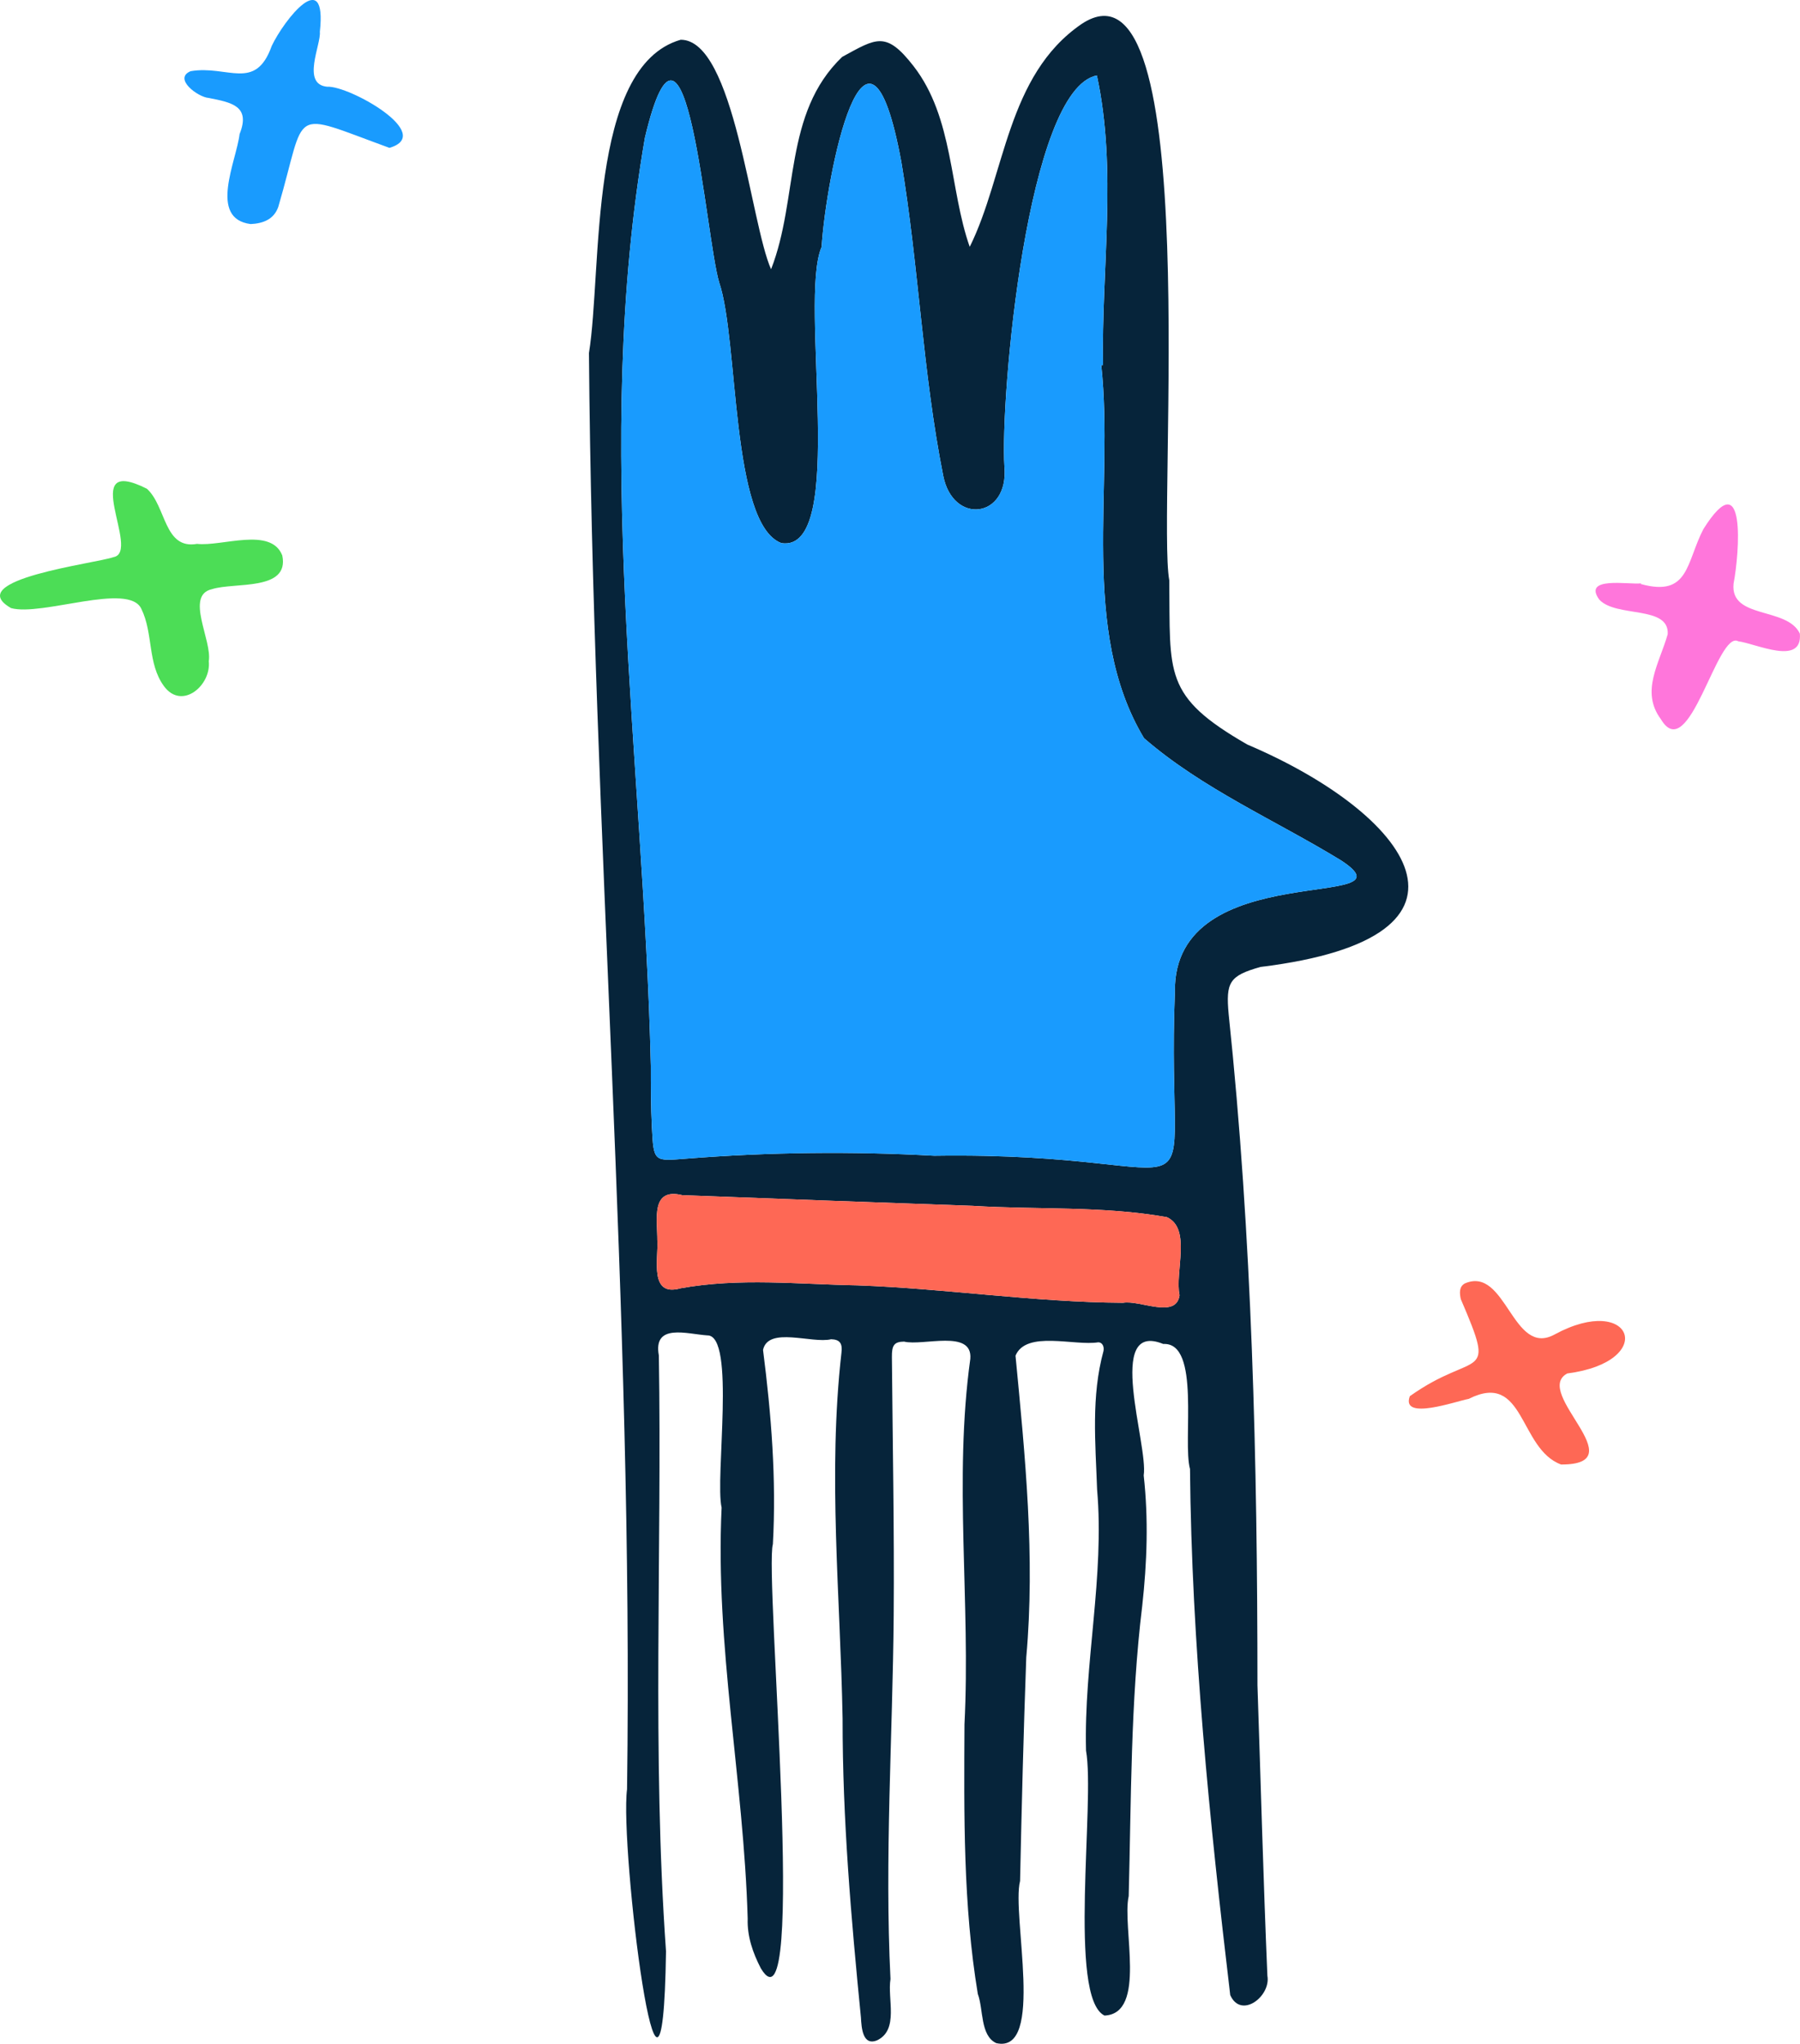 <?xml version="1.0" encoding="UTF-8"?><svg id="Layer_2" xmlns="http://www.w3.org/2000/svg" viewBox="0 0 674.39 765.76"><defs><style>.cls-1{fill:#4cdd56;}.cls-1,.cls-2,.cls-3,.cls-4,.cls-5{fill-rule:evenodd;}.cls-2{fill:#ff76db;}.cls-3{fill:#fe6855;}.cls-4{fill:#199bfe;}.cls-5{fill:#06243a;}</style></defs><g id="hand"><g id="Ink"><path id="inner-stroke" class="cls-5" d="M472.27,362.29c90.96-11.13,55.73-57.52-4.95-83.33-31.69-18.21-28.82-26.45-29.24-61.56-4.69-25.18,13.53-239.25-32.87-208.4-28.12,19.29-28.55,56.63-41.89,83.49-7.64-21.64-5.96-48.22-21.02-67.68-10.38-13.35-13.91-10.49-26.76-3.5-22.16,21.23-16.22,52.92-26.65,79.58-7.73-17.3-13.75-86.11-33.87-85.99-34.92,10.03-29.31,86.15-34.36,117.37,1.4,179.47,16.75,358.5,14.27,538.12-2.82,21.57,13.25,152.35,14.6,60.73-5.25-74.18-1.5-148.86-2.68-223.23-2.26-12.24,10.55-8.06,18.11-7.55,10.83-.31,2.84,53.6,5.4,64.52-2.46,51.72,8.3,102.5,9.77,154.03-.23,6.61,1.94,12.85,4.95,18.64,17.57,29.01,1.27-147.74,4.49-158.98,1.34-24.36-.6-48.61-3.69-72.77,1.94-8.9,18.31-2.27,25.51-3.99,3.26.09,4.31,1.54,3.87,5.05-5.18,45.6-.39,91.49.43,137.2-.04,37.5,3.19,74.66,6.87,111.9.21,3.75.62,10.79,6.1,8.5,8.19-3.97,3.76-15.47,4.97-22.94-2.25-45.4.82-90.77,1.2-136.17.25-32.3-.4-64.6-.67-96.9-.04-4.31.78-5.71,4.56-5.76,7.1,1.74,25.73-4.76,24.82,6.44-6.29,45.38.15,91.32-2.19,136.97-.17,33.66-.53,67.69,5,101.01,2.13,5.64.85,15.62,6.9,18.42,18.45,4.26,5.68-48.16,8.93-60.74.6-27.94,1.3-55.9,2.32-83.81,3.39-37.76-.42-75.44-4.03-113.02,4-9.58,22.13-3.55,31.02-5.01,1.43.02,2.28,1.47,1.95,3.24-4.67,17.04-3.01,34.51-2.4,51.92,2.83,32.67-4.99,65.08-4.15,97.82,3.46,19.14-6.91,92.46,6.92,99.28,15.98-.71,6.47-33.17,9.07-44.75.96-36.28.67-72.67,5.07-108.76,1.8-16.29,2.37-32.54.55-48.87,1.81-11.32-14.71-58.21,7.33-49.25,14.14-.77,7.14,36.4,10.02,46.84.59,65.46,7.36,132.25,15.07,197.11,4.06,9.13,15.31.43,13.92-7.24-1.54-36.28-2.48-72.56-3.72-108.86-.02-83.88-1.99-167.85-10.78-251.33-1.13-12.12.26-14.48,11.93-17.79ZM441.93,485.3c-1.26,9.02-14.93,1.69-21.16,2.82-33.34-.19-66.33-5.34-99.6-6.53-22.05-.4-44.15-2.88-66.14,1.09-11.83,3.41-8.37-10.73-8.74-17.9h-.02c.06-7.79-2.61-19.9,9.35-16.98,36.27,1.4,72.55,2.72,108.82,4,24.23,1.51,48.81-.03,72.76,4.25,9.3,4.28,2.89,20.57,4.73,29.25ZM440.19,371.55c-3.69,92.96,20.99,59.81-90.2,61.48-30.83-1.71-61.71-1.36-92.5,1.06-12.46.94-12.59,1.6-13.26-11.87-.38-7.61-.38-15.24-.38-22.87-2.77-115.74-22.12-232.62-2.23-347.74,15.54-65.3,22.76,37.59,27.83,54.22,7.38,21.61,4.24,90.54,23.32,97.67,25.04,3.75,6.29-90.89,15.05-110.96,1.71-26.86,16.83-102.39,29.87-31.9,6.56,39.07,7.96,78.74,15.7,117.64,3.66,18.51,24.64,15.98,22.93-3.4-1.65-25.6,8.54-141.63,34.64-146.6,7.68,35.48,1.66,72.52,2.3,108.54h-.66c4.93,45.6-8.34,99.18,16.01,139.75,21.92,19.02,49.22,30.75,73.87,45.83,29.41,19.31-62.99-2.15-62.29,49.15Z"/><path id="watch-fill" class="cls-3" d="M441.93,485.3c-1.26,9.02-14.93,1.69-21.16,2.82-33.34-.19-66.33-5.34-99.6-6.53-22.05-.4-44.15-2.88-66.14,1.09-11.83,3.41-8.37-10.73-8.74-17.9h-.02c.06-7.79-2.61-19.9,9.35-16.98,36.27,1.4,72.55,2.72,108.82,4,24.23,1.51,48.81-.03,72.76,4.25,9.3,4.28,2.89,20.57,4.73,29.25Z"/><path id="hand-fill" class="cls-4" d="M440.19,371.55c-3.69,92.96,20.99,59.81-90.2,61.48-30.83-1.71-61.71-1.36-92.5,1.06-12.46.94-12.59,1.6-13.26-11.87-.38-7.61-.38-15.24-.38-22.87-2.77-115.74-22.12-232.62-2.23-347.74,15.54-65.3,22.76,37.59,27.83,54.22,7.38,21.61,4.24,90.54,23.32,97.67,25.04,3.75,6.29-90.89,15.05-110.96,1.71-26.86,16.83-102.39,29.87-31.9,6.56,39.07,7.96,78.74,15.7,117.64,3.66,18.51,24.64,15.98,22.93-3.4-1.65-25.6,8.54-141.63,34.64-146.6,7.68,35.48,1.66,72.52,2.3,108.54h-.66c4.93,45.6-8.34,99.18,16.01,139.75,21.92,19.02,49.22,30.75,73.87,45.83,29.41,19.31-62.99-2.15-62.29,49.15Z"/><path id="x" class="cls-1" d="M78.21,247.71c1.02,9.09-10.09,18.55-16.8,9.35-6.21-8.49-3.94-19.74-8.45-28.93-4.69-10.17-37.27,2.9-48.82-.29-18.76-10.72,31.99-16.75,38.39-19.1,10.58-1.88-13.8-38.83,12.5-25.62,7.32,6.59,6.34,22.85,18.79,20.66,9.37,1.05,27.71-6.5,31.94,4.35,2.78,13.46-17.91,9.91-26.34,12.62-10.21,2.27.1,19.16-1.2,26.96h0Z"/><path id="x-2" class="cls-4" d="M119.83,11.87c.56,4.74-7.07,19.72,2.77,20.63,8.16-.5,40.68,17.78,23.31,22.9-38.19-13.91-30.71-15.16-41.64,22.1-1.67,4.77-5.8,6.24-10.37,6.45-15.96-2.06-5.28-23.71-4.14-33.71,4.25-10.55-3.05-11.85-11.57-13.54-4.01-.28-13.43-7.26-6.76-10.03,13.89-2.35,24.26,7.74,30.38-9.47,4.65-9.79,20.75-30.21,18.03-5.33h0Z"/><path id="x-3" class="cls-2" d="M614.8,218.83c18.09,4.99,16.91-8.13,23.4-20.6,16.07-25.53,13.53,8.81,11.3,20.45-1.37,13.42,20.05,8.57,24.83,18.71,1.07,12.3-16.5,3.72-23.07,2.89-7.89-4.38-18.34,47.06-29,29.18-7.76-10.44-.47-21.02,2.56-31.84.66-10.89-19.31-6.11-25.63-12.96-6.38-8.83,10.99-5.57,15.6-6.08,0,.08,0,.17,0,.25h0Z"/><path id="x-4" class="cls-3" d="M584.88,548.72c-15.89-5.88-13.49-35.22-34.62-24.59-4.53.8-25.54,8.36-22.05-1.01,24.93-17.74,32.74-4.61,19.09-36.38-.44-2.13-.74-4.59,1.52-5.87,15.56-6.7,17.81,27.93,33.72,19.08,29.09-15.74,38.73,10.24,4.63,14.66-13.2,7.16,25.89,34.17-2.28,34.11h0Z"/></g></g></svg>